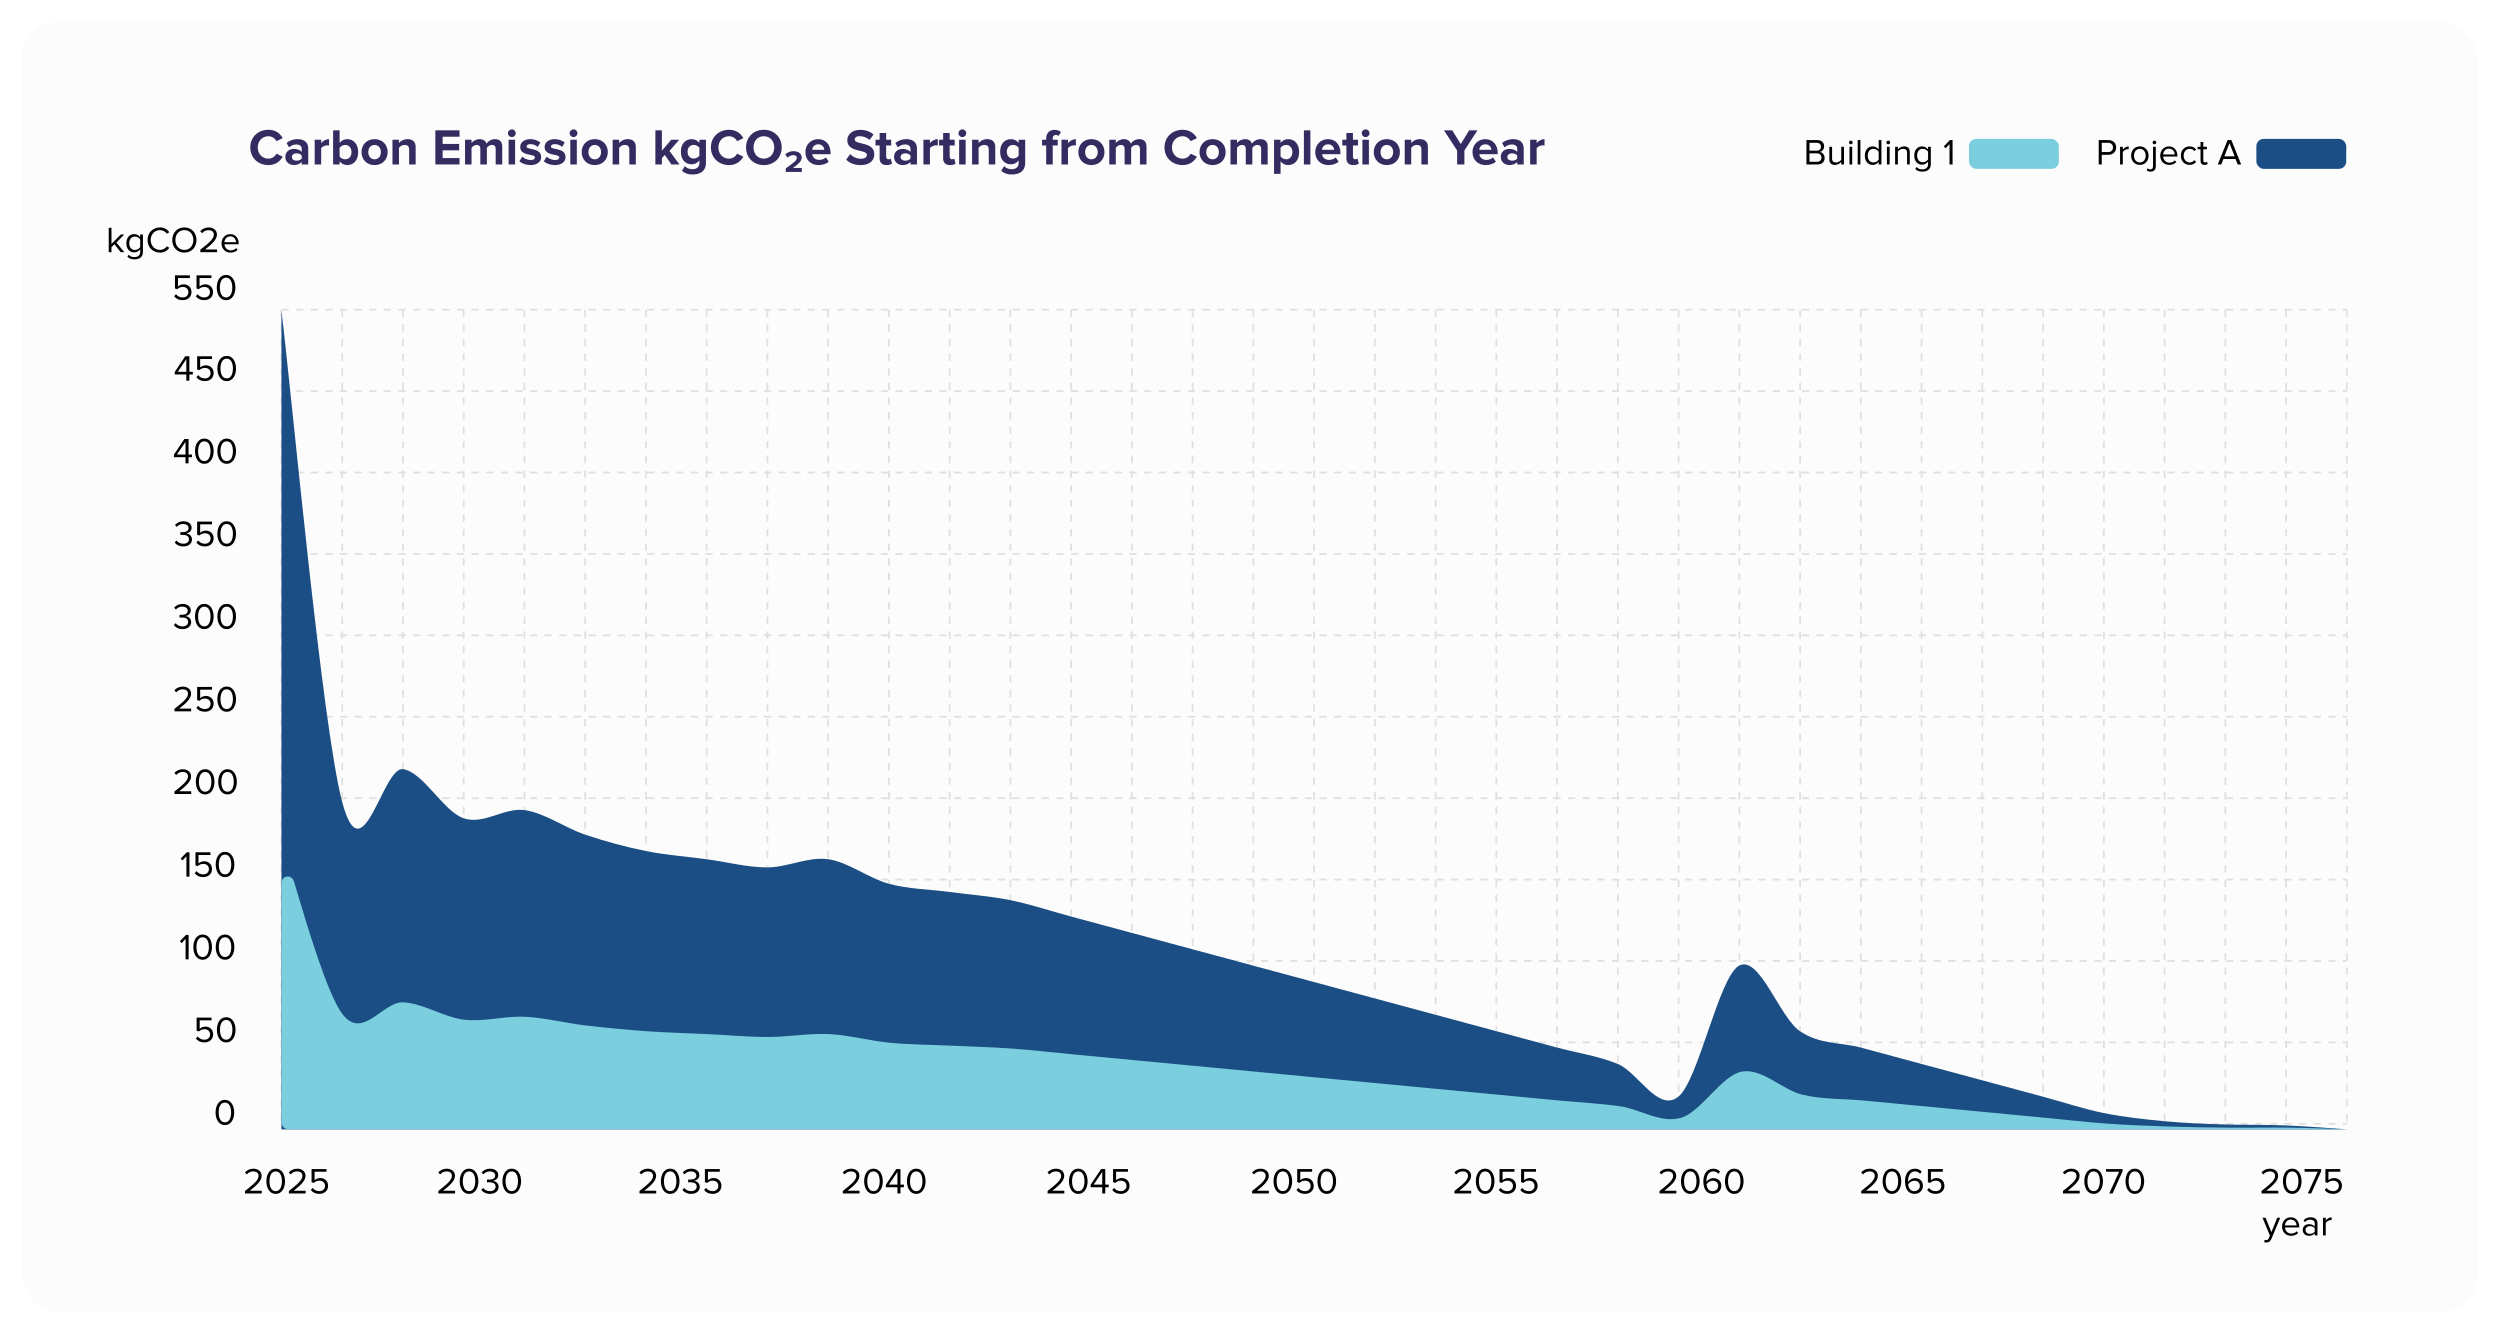 <svg width="684" height="365" viewBox="0 0 684 365" fill="none" xmlns="http://www.w3.org/2000/svg">
<g filter="url(#filter0_d_5983_5113)">
<rect opacity="0.8" x="5" y="5" width="672" height="353" rx="10" fill="#FBFBFC"/>
<path d="M76 306.473H641.093" stroke="#E0E0E0" stroke-width="0.5" stroke-dasharray="2 2"/>
<path d="M76 284.199H641.093" stroke="#E0E0E0" stroke-width="0.5" stroke-dasharray="2 2"/>
<path d="M76 261.922H641.093" stroke="#E0E0E0" stroke-width="0.5" stroke-dasharray="2 2"/>
<path d="M76 239.652H641.093" stroke="#E0E0E0" stroke-width="0.5" stroke-dasharray="2 2"/>
<path d="M76 217.379H641.093" stroke="#E0E0E0" stroke-width="0.5" stroke-dasharray="2 2"/>
<path d="M76 195.102H641.093" stroke="#E0E0E0" stroke-width="0.5" stroke-dasharray="2 2"/>
<path d="M76 172.828H641.093" stroke="#E0E0E0" stroke-width="0.5" stroke-dasharray="2 2"/>
<path d="M76 150.559H641.093" stroke="#E0E0E0" stroke-width="0.5" stroke-dasharray="2 2"/>
<path d="M76 128.285H641.093" stroke="#E0E0E0" stroke-width="0.5" stroke-dasharray="2 2"/>
<path d="M76 106.008H641.093" stroke="#E0E0E0" stroke-width="0.5" stroke-dasharray="2 2"/>
<path d="M76 83.734H641.093" stroke="#E0E0E0" stroke-width="0.5" stroke-dasharray="2 2"/>
<path d="M76 83.734V306.471" stroke="#E0E0E0" stroke-width="0.5" stroke-dasharray="2 2"/>
<path d="M92.621 83.734V306.471" stroke="#E0E0E0" stroke-width="0.5" stroke-dasharray="2 2"/>
<path d="M109.241 83.734V306.471" stroke="#E0E0E0" stroke-width="0.5" stroke-dasharray="2 2"/>
<path d="M125.862 83.734V306.471" stroke="#E0E0E0" stroke-width="0.5" stroke-dasharray="2 2"/>
<path d="M142.482 83.734V306.471" stroke="#E0E0E0" stroke-width="0.5" stroke-dasharray="2 2"/>
<path d="M159.102 83.734V306.471" stroke="#E0E0E0" stroke-width="0.5" stroke-dasharray="2 2"/>
<path d="M175.723 83.734V306.471" stroke="#E0E0E0" stroke-width="0.5" stroke-dasharray="2 2"/>
<path d="M192.343 83.734V306.471" stroke="#E0E0E0" stroke-width="0.5" stroke-dasharray="2 2"/>
<path d="M208.963 83.734V306.471" stroke="#E0E0E0" stroke-width="0.5" stroke-dasharray="2 2"/>
<path d="M225.585 83.734V306.471" stroke="#E0E0E0" stroke-width="0.5" stroke-dasharray="2 2"/>
<path d="M242.205 83.734V306.471" stroke="#E0E0E0" stroke-width="0.5" stroke-dasharray="2 2"/>
<path d="M258.825 83.734V306.471" stroke="#E0E0E0" stroke-width="0.5" stroke-dasharray="2 2"/>
<path d="M275.445 83.734V306.471" stroke="#E0E0E0" stroke-width="0.5" stroke-dasharray="2 2"/>
<path d="M292.066 83.734V306.471" stroke="#E0E0E0" stroke-width="0.5" stroke-dasharray="2 2"/>
<path d="M308.686 83.734V306.471" stroke="#E0E0E0" stroke-width="0.5" stroke-dasharray="2 2"/>
<path d="M325.306 83.734V306.471" stroke="#E0E0E0" stroke-width="0.5" stroke-dasharray="2 2"/>
<path d="M341.926 83.734V306.471" stroke="#E0E0E0" stroke-width="0.5" stroke-dasharray="2 2"/>
<path d="M358.547 83.734V306.471" stroke="#E0E0E0" stroke-width="0.5" stroke-dasharray="2 2"/>
<path d="M375.168 83.734V306.471" stroke="#E0E0E0" stroke-width="0.5" stroke-dasharray="2 2"/>
<path d="M391.787 83.734V306.471" stroke="#E0E0E0" stroke-width="0.5" stroke-dasharray="2 2"/>
<path d="M408.408 83.734V306.471" stroke="#E0E0E0" stroke-width="0.5" stroke-dasharray="2 2"/>
<path d="M425.028 83.734V306.471" stroke="#E0E0E0" stroke-width="0.5" stroke-dasharray="2 2"/>
<path d="M441.648 83.734V306.471" stroke="#E0E0E0" stroke-width="0.5" stroke-dasharray="2 2"/>
<path d="M458.269 83.734V306.471" stroke="#E0E0E0" stroke-width="0.5" stroke-dasharray="2 2"/>
<path d="M474.889 83.734V306.471" stroke="#E0E0E0" stroke-width="0.5" stroke-dasharray="2 2"/>
<path d="M491.51 83.734V306.471" stroke="#E0E0E0" stroke-width="0.5" stroke-dasharray="2 2"/>
<path d="M508.131 83.734V306.471" stroke="#E0E0E0" stroke-width="0.5" stroke-dasharray="2 2"/>
<path d="M524.75 83.734V306.471" stroke="#E0E0E0" stroke-width="0.5" stroke-dasharray="2 2"/>
<path d="M541.372 83.734V306.471" stroke="#E0E0E0" stroke-width="0.5" stroke-dasharray="2 2"/>
<path d="M557.992 83.734V306.471" stroke="#E0E0E0" stroke-width="0.5" stroke-dasharray="2 2"/>
<path d="M574.612 83.734V306.471" stroke="#E0E0E0" stroke-width="0.5" stroke-dasharray="2 2"/>
<path d="M591.232 83.734V306.471" stroke="#E0E0E0" stroke-width="0.5" stroke-dasharray="2 2"/>
<path d="M607.852 83.734V306.471" stroke="#E0E0E0" stroke-width="0.5" stroke-dasharray="2 2"/>
<path d="M624.473 83.734V306.471" stroke="#E0E0E0" stroke-width="0.5" stroke-dasharray="2 2"/>
<path d="M641.094 83.734V306.471" stroke="#E0E0E0" stroke-width="0.5" stroke-dasharray="2 2"/>
<path d="M70.615 325.523H66.035V324.853C68.435 322.973 69.745 321.863 69.745 320.713C69.745 319.853 69.035 319.493 68.345 319.493C67.545 319.493 66.925 319.833 66.535 320.333L66.025 319.803C66.535 319.123 67.405 318.753 68.345 318.753C69.455 318.753 70.585 319.383 70.585 320.713C70.585 322.073 69.205 323.313 67.345 324.783H70.615V325.523ZM74.434 325.643C72.604 325.643 71.884 323.813 71.884 322.193C71.884 320.563 72.604 318.753 74.434 318.753C76.254 318.753 76.984 320.563 76.984 322.193C76.984 323.813 76.254 325.643 74.434 325.643ZM74.434 324.903C75.704 324.903 76.134 323.523 76.134 322.193C76.134 320.863 75.704 319.493 74.434 319.493C73.164 319.493 72.734 320.863 72.734 322.193C72.734 323.523 73.164 324.903 74.434 324.903ZM82.617 325.523H78.037V324.853C80.437 322.973 81.747 321.863 81.747 320.713C81.747 319.853 81.037 319.493 80.347 319.493C79.547 319.493 78.927 319.833 78.537 320.333L78.027 319.803C78.537 319.123 79.407 318.753 80.347 318.753C81.457 318.753 82.587 319.383 82.587 320.713C82.587 322.073 81.207 323.313 79.347 324.783H82.617V325.523ZM86.386 325.643C85.266 325.643 84.536 325.233 84.036 324.573L84.546 324.013C84.986 324.583 85.576 324.903 86.386 324.903C87.296 324.903 87.926 324.283 87.926 323.473C87.926 322.593 87.296 322.033 86.396 322.033C85.816 322.033 85.306 322.223 84.856 322.653L84.246 322.443V318.853H88.326V319.593H85.076V321.913C85.406 321.593 85.966 321.313 86.636 321.313C87.756 321.313 88.766 322.063 88.766 323.443C88.766 324.793 87.726 325.643 86.386 325.643Z" fill="black"/>
<path d="M123.51 325.523H118.93V324.853C121.33 322.973 122.64 321.863 122.64 320.713C122.64 319.853 121.93 319.493 121.24 319.493C120.44 319.493 119.82 319.833 119.43 320.333L118.92 319.803C119.43 319.123 120.3 318.753 121.24 318.753C122.35 318.753 123.48 319.383 123.48 320.713C123.48 322.073 122.1 323.313 120.24 324.783H123.51V325.523ZM127.329 325.643C125.499 325.643 124.779 323.813 124.779 322.193C124.779 320.563 125.499 318.753 127.329 318.753C129.149 318.753 129.879 320.563 129.879 322.193C129.879 323.813 129.149 325.643 127.329 325.643ZM127.329 324.903C128.599 324.903 129.029 323.523 129.029 322.193C129.029 320.863 128.599 319.493 127.329 319.493C126.059 319.493 125.629 320.863 125.629 322.193C125.629 323.523 126.059 324.903 127.329 324.903ZM133.052 325.643C131.922 325.643 131.092 325.143 130.682 324.543L131.172 324.023C131.562 324.543 132.242 324.903 133.032 324.903C134.002 324.903 134.592 324.413 134.592 323.653C134.592 322.823 133.912 322.473 132.932 322.473C132.652 322.473 132.342 322.473 132.242 322.483V321.723C132.352 321.733 132.662 321.733 132.932 321.733C133.772 321.733 134.482 321.403 134.482 320.633C134.482 319.893 133.802 319.493 132.992 319.493C132.262 319.493 131.722 319.773 131.232 320.303L130.772 319.783C131.252 319.193 132.022 318.753 133.062 318.753C134.342 318.753 135.312 319.403 135.312 320.523C135.312 321.493 134.502 321.973 133.882 322.073C134.482 322.133 135.422 322.643 135.422 323.723C135.422 324.833 134.522 325.643 133.052 325.643ZM139.018 325.643C137.188 325.643 136.468 323.813 136.468 322.193C136.468 320.563 137.188 318.753 139.018 318.753C140.838 318.753 141.568 320.563 141.568 322.193C141.568 323.813 140.838 325.643 139.018 325.643ZM139.018 324.903C140.288 324.903 140.718 323.523 140.718 322.193C140.718 320.863 140.288 319.493 139.018 319.493C137.748 319.493 137.318 320.863 137.318 322.193C137.318 323.523 137.748 324.903 139.018 324.903Z" fill="black"/>
<path d="M178.543 325.523H173.963V324.853C176.363 322.973 177.673 321.863 177.673 320.713C177.673 319.853 176.963 319.493 176.273 319.493C175.473 319.493 174.853 319.833 174.463 320.333L173.953 319.803C174.463 319.123 175.333 318.753 176.273 318.753C177.383 318.753 178.513 319.383 178.513 320.713C178.513 322.073 177.133 323.313 175.273 324.783H178.543V325.523ZM182.362 325.643C180.532 325.643 179.812 323.813 179.812 322.193C179.812 320.563 180.532 318.753 182.362 318.753C184.182 318.753 184.912 320.563 184.912 322.193C184.912 323.813 184.182 325.643 182.362 325.643ZM182.362 324.903C183.632 324.903 184.062 323.523 184.062 322.193C184.062 320.863 183.632 319.493 182.362 319.493C181.092 319.493 180.662 320.863 180.662 322.193C180.662 323.523 181.092 324.903 182.362 324.903ZM188.085 325.643C186.955 325.643 186.125 325.143 185.715 324.543L186.205 324.023C186.595 324.543 187.275 324.903 188.065 324.903C189.035 324.903 189.625 324.413 189.625 323.653C189.625 322.823 188.945 322.473 187.965 322.473C187.685 322.473 187.375 322.473 187.275 322.483V321.723C187.385 321.733 187.695 321.733 187.965 321.733C188.805 321.733 189.515 321.403 189.515 320.633C189.515 319.893 188.835 319.493 188.025 319.493C187.295 319.493 186.755 319.773 186.265 320.303L185.805 319.783C186.285 319.193 187.055 318.753 188.095 318.753C189.375 318.753 190.345 319.403 190.345 320.523C190.345 321.493 189.535 321.973 188.915 322.073C189.515 322.133 190.455 322.643 190.455 323.723C190.455 324.833 189.555 325.643 188.085 325.643ZM194.001 325.643C192.881 325.643 192.151 325.233 191.651 324.573L192.161 324.013C192.601 324.583 193.191 324.903 194.001 324.903C194.911 324.903 195.541 324.283 195.541 323.473C195.541 322.593 194.911 322.033 194.011 322.033C193.431 322.033 192.921 322.223 192.471 322.653L191.861 322.443V318.853H195.941V319.593H192.691V321.913C193.021 321.593 193.581 321.313 194.251 321.313C195.371 321.313 196.381 322.063 196.381 323.443C196.381 324.793 195.341 325.643 194.001 325.643Z" fill="black"/>
<path d="M234.166 325.523H229.586V324.853C231.986 322.973 233.296 321.863 233.296 320.713C233.296 319.853 232.586 319.493 231.896 319.493C231.096 319.493 230.476 319.833 230.086 320.333L229.576 319.803C230.086 319.123 230.956 318.753 231.896 318.753C233.006 318.753 234.136 319.383 234.136 320.713C234.136 322.073 232.756 323.313 230.896 324.783H234.166V325.523ZM237.985 325.643C236.155 325.643 235.435 323.813 235.435 322.193C235.435 320.563 236.155 318.753 237.985 318.753C239.805 318.753 240.535 320.563 240.535 322.193C240.535 323.813 239.805 325.643 237.985 325.643ZM237.985 324.903C239.255 324.903 239.685 323.523 239.685 322.193C239.685 320.863 239.255 319.493 237.985 319.493C236.715 319.493 236.285 320.863 236.285 322.193C236.285 323.523 236.715 324.903 237.985 324.903ZM245.368 325.523H244.538V323.833H241.368V323.143L244.228 318.853H245.368V323.103H246.308V323.833H245.368V325.523ZM244.538 323.103V319.623L242.198 323.103H244.538ZM249.684 325.643C247.854 325.643 247.134 323.813 247.134 322.193C247.134 320.563 247.854 318.753 249.684 318.753C251.504 318.753 252.234 320.563 252.234 322.193C252.234 323.813 251.504 325.643 249.684 325.643ZM249.684 324.903C250.954 324.903 251.384 323.523 251.384 322.193C251.384 320.863 250.954 319.493 249.684 319.493C248.414 319.493 247.984 320.863 247.984 322.193C247.984 323.523 248.414 324.903 249.684 324.903Z" fill="black"/>
<path d="M290.199 325.523H285.619V324.853C288.019 322.973 289.329 321.863 289.329 320.713C289.329 319.853 288.619 319.493 287.929 319.493C287.129 319.493 286.509 319.833 286.119 320.333L285.609 319.803C286.119 319.123 286.989 318.753 287.929 318.753C289.039 318.753 290.169 319.383 290.169 320.713C290.169 322.073 288.789 323.313 286.929 324.783H290.199V325.523ZM294.018 325.643C292.188 325.643 291.468 323.813 291.468 322.193C291.468 320.563 292.188 318.753 294.018 318.753C295.838 318.753 296.568 320.563 296.568 322.193C296.568 323.813 295.838 325.643 294.018 325.643ZM294.018 324.903C295.288 324.903 295.718 323.523 295.718 322.193C295.718 320.863 295.288 319.493 294.018 319.493C292.748 319.493 292.318 320.863 292.318 322.193C292.318 323.523 292.748 324.903 294.018 324.903ZM301.401 325.523H300.571V323.833H297.401V323.143L300.261 318.853H301.401V323.103H302.341V323.833H301.401V325.523ZM300.571 323.103V319.623L298.231 323.103H300.571ZM305.667 325.643C304.547 325.643 303.817 325.233 303.317 324.573L303.827 324.013C304.267 324.583 304.857 324.903 305.667 324.903C306.577 324.903 307.207 324.283 307.207 323.473C307.207 322.593 306.577 322.033 305.677 322.033C305.097 322.033 304.587 322.223 304.137 322.653L303.527 322.443V318.853H307.607V319.593H304.357V321.913C304.687 321.593 305.247 321.313 305.917 321.313C307.037 321.313 308.047 322.063 308.047 323.443C308.047 324.793 307.007 325.643 305.667 325.643Z" fill="black"/>
<path d="M346.166 325.523H341.586V324.853C343.986 322.973 345.296 321.863 345.296 320.713C345.296 319.853 344.586 319.493 343.896 319.493C343.096 319.493 342.476 319.833 342.086 320.333L341.576 319.803C342.086 319.123 342.956 318.753 343.896 318.753C345.006 318.753 346.136 319.383 346.136 320.713C346.136 322.073 344.756 323.313 342.896 324.783H346.166V325.523ZM349.985 325.643C348.155 325.643 347.435 323.813 347.435 322.193C347.435 320.563 348.155 318.753 349.985 318.753C351.805 318.753 352.535 320.563 352.535 322.193C352.535 323.813 351.805 325.643 349.985 325.643ZM349.985 324.903C351.255 324.903 351.685 323.523 351.685 322.193C351.685 320.863 351.255 319.493 349.985 319.493C348.715 319.493 348.285 320.863 348.285 322.193C348.285 323.523 348.715 324.903 349.985 324.903ZM356.058 325.643C354.938 325.643 354.208 325.233 353.708 324.573L354.218 324.013C354.658 324.583 355.248 324.903 356.058 324.903C356.968 324.903 357.598 324.283 357.598 323.473C357.598 322.593 356.968 322.033 356.068 322.033C355.488 322.033 354.978 322.223 354.528 322.653L353.918 322.443V318.853H357.998V319.593H354.748V321.913C355.078 321.593 355.638 321.313 356.308 321.313C357.428 321.313 358.438 322.063 358.438 323.443C358.438 324.793 357.398 325.643 356.058 325.643ZM362.006 325.643C360.176 325.643 359.456 323.813 359.456 322.193C359.456 320.563 360.176 318.753 362.006 318.753C363.826 318.753 364.556 320.563 364.556 322.193C364.556 323.813 363.826 325.643 362.006 325.643ZM362.006 324.903C363.276 324.903 363.706 323.523 363.706 322.193C363.706 320.863 363.276 319.493 362.006 319.493C360.736 319.493 360.306 320.863 360.306 322.193C360.306 323.523 360.736 324.903 362.006 324.903Z" fill="black"/>
<path d="M401.519 325.523H396.939V324.853C399.339 322.973 400.649 321.863 400.649 320.713C400.649 319.853 399.939 319.493 399.249 319.493C398.449 319.493 397.829 319.833 397.439 320.333L396.929 319.803C397.439 319.123 398.309 318.753 399.249 318.753C400.359 318.753 401.489 319.383 401.489 320.713C401.489 322.073 400.109 323.313 398.249 324.783H401.519V325.523ZM405.338 325.643C403.508 325.643 402.788 323.813 402.788 322.193C402.788 320.563 403.508 318.753 405.338 318.753C407.158 318.753 407.888 320.563 407.888 322.193C407.888 323.813 407.158 325.643 405.338 325.643ZM405.338 324.903C406.608 324.903 407.038 323.523 407.038 322.193C407.038 320.863 406.608 319.493 405.338 319.493C404.068 319.493 403.638 320.863 403.638 322.193C403.638 323.523 404.068 324.903 405.338 324.903ZM411.411 325.643C410.291 325.643 409.561 325.233 409.061 324.573L409.571 324.013C410.011 324.583 410.601 324.903 411.411 324.903C412.321 324.903 412.951 324.283 412.951 323.473C412.951 322.593 412.321 322.033 411.421 322.033C410.841 322.033 410.331 322.223 409.881 322.653L409.271 322.443V318.853H413.351V319.593H410.101V321.913C410.431 321.593 410.991 321.313 411.661 321.313C412.781 321.313 413.791 322.063 413.791 323.443C413.791 324.793 412.751 325.643 411.411 325.643ZM417.309 325.643C416.189 325.643 415.459 325.233 414.959 324.573L415.469 324.013C415.909 324.583 416.499 324.903 417.309 324.903C418.219 324.903 418.849 324.283 418.849 323.473C418.849 322.593 418.219 322.033 417.319 322.033C416.739 322.033 416.229 322.223 415.779 322.653L415.169 322.443V318.853H419.249V319.593H415.999V321.913C416.329 321.593 416.889 321.313 417.559 321.313C418.679 321.313 419.689 322.063 419.689 323.443C419.689 324.793 418.649 325.643 417.309 325.643Z" fill="black"/>
<path d="M457.642 325.523H453.062V324.853C455.462 322.973 456.772 321.863 456.772 320.713C456.772 319.853 456.062 319.493 455.372 319.493C454.572 319.493 453.952 319.833 453.562 320.333L453.052 319.803C453.562 319.123 454.432 318.753 455.372 318.753C456.482 318.753 457.612 319.383 457.612 320.713C457.612 322.073 456.232 323.313 454.372 324.783H457.642V325.523ZM461.461 325.643C459.631 325.643 458.911 323.813 458.911 322.193C458.911 320.563 459.631 318.753 461.461 318.753C463.281 318.753 464.011 320.563 464.011 322.193C464.011 323.813 463.281 325.643 461.461 325.643ZM461.461 324.903C462.731 324.903 463.161 323.523 463.161 322.193C463.161 320.863 462.731 319.493 461.461 319.493C460.191 319.493 459.761 320.863 459.761 322.193C459.761 323.523 460.191 324.903 461.461 324.903ZM467.614 325.643C465.744 325.643 465.034 324.013 465.034 322.193C465.034 320.393 465.874 318.753 467.754 318.753C468.604 318.753 469.184 319.073 469.594 319.553L469.174 320.173C468.834 319.773 468.444 319.493 467.754 319.493C466.454 319.493 465.874 320.803 465.874 322.113C465.874 322.203 465.874 322.283 465.874 322.373C466.164 321.913 466.904 321.333 467.764 321.333C468.964 321.333 469.944 322.043 469.944 323.463C469.944 324.613 469.064 325.643 467.614 325.643ZM467.574 324.903C468.604 324.903 469.104 324.123 469.104 323.493C469.104 322.513 468.424 322.053 467.574 322.053C466.904 322.053 466.264 322.463 465.904 323.043C465.974 323.873 466.414 324.903 467.574 324.903ZM473.492 325.643C471.662 325.643 470.942 323.813 470.942 322.193C470.942 320.563 471.662 318.753 473.492 318.753C475.312 318.753 476.042 320.563 476.042 322.193C476.042 323.813 475.312 325.643 473.492 325.643ZM473.492 324.903C474.762 324.903 475.192 323.523 475.192 322.193C475.192 320.863 474.762 319.493 473.492 319.493C472.222 319.493 471.792 320.863 471.792 322.193C471.792 323.523 472.222 324.903 473.492 324.903Z" fill="black"/>
<path d="M512.814 325.523H508.234V324.853C510.634 322.973 511.944 321.863 511.944 320.713C511.944 319.853 511.234 319.493 510.544 319.493C509.744 319.493 509.124 319.833 508.734 320.333L508.224 319.803C508.734 319.123 509.604 318.753 510.544 318.753C511.654 318.753 512.784 319.383 512.784 320.713C512.784 322.073 511.404 323.313 509.544 324.783H512.814V325.523ZM516.633 325.643C514.803 325.643 514.083 323.813 514.083 322.193C514.083 320.563 514.803 318.753 516.633 318.753C518.453 318.753 519.183 320.563 519.183 322.193C519.183 323.813 518.453 325.643 516.633 325.643ZM516.633 324.903C517.903 324.903 518.333 323.523 518.333 322.193C518.333 320.863 517.903 319.493 516.633 319.493C515.363 319.493 514.933 320.863 514.933 322.193C514.933 323.523 515.363 324.903 516.633 324.903ZM522.786 325.643C520.916 325.643 520.206 324.013 520.206 322.193C520.206 320.393 521.046 318.753 522.926 318.753C523.776 318.753 524.356 319.073 524.766 319.553L524.346 320.173C524.006 319.773 523.616 319.493 522.926 319.493C521.626 319.493 521.046 320.803 521.046 322.113C521.046 322.203 521.046 322.283 521.046 322.373C521.336 321.913 522.076 321.333 522.936 321.333C524.136 321.333 525.116 322.043 525.116 323.463C525.116 324.613 524.236 325.643 522.786 325.643ZM522.746 324.903C523.776 324.903 524.276 324.123 524.276 323.493C524.276 322.513 523.596 322.053 522.746 322.053C522.076 322.053 521.436 322.463 521.076 323.043C521.146 323.873 521.586 324.903 522.746 324.903ZM528.614 325.643C527.494 325.643 526.764 325.233 526.264 324.573L526.774 324.013C527.214 324.583 527.804 324.903 528.614 324.903C529.524 324.903 530.154 324.283 530.154 323.473C530.154 322.593 529.524 322.033 528.624 322.033C528.044 322.033 527.534 322.223 527.084 322.653L526.474 322.443V318.853H530.554V319.593H527.304V321.913C527.634 321.593 528.194 321.313 528.864 321.313C529.984 321.313 530.994 322.063 530.994 323.443C530.994 324.793 529.954 325.643 528.614 325.643Z" fill="black"/>
<path d="M622.333 325.523H617.753V324.853C620.153 322.973 621.463 321.863 621.463 320.713C621.463 319.853 620.753 319.493 620.063 319.493C619.263 319.493 618.643 319.833 618.253 320.333L617.743 319.803C618.253 319.123 619.123 318.753 620.063 318.753C621.173 318.753 622.303 319.383 622.303 320.713C622.303 322.073 620.923 323.313 619.063 324.783H622.333V325.523ZM626.152 325.643C624.322 325.643 623.602 323.813 623.602 322.193C623.602 320.563 624.322 318.753 626.152 318.753C627.972 318.753 628.702 320.563 628.702 322.193C628.702 323.813 627.972 325.643 626.152 325.643ZM626.152 324.903C627.422 324.903 627.852 323.523 627.852 322.193C627.852 320.863 627.422 319.493 626.152 319.493C624.882 319.493 624.452 320.863 624.452 322.193C624.452 323.523 624.882 324.903 626.152 324.903ZM631.345 325.523H630.425L633.115 319.593H629.525V318.853H634.075V319.423L631.345 325.523ZM637.371 325.643C636.251 325.643 635.521 325.233 635.021 324.573L635.531 324.013C635.971 324.583 636.561 324.903 637.371 324.903C638.281 324.903 638.911 324.283 638.911 323.473C638.911 322.593 638.281 322.033 637.381 322.033C636.801 322.033 636.291 322.223 635.841 322.653L635.231 322.443V318.853H639.311V319.593H636.061V321.913C636.391 321.593 636.951 321.313 637.621 321.313C638.741 321.313 639.751 322.063 639.751 323.443C639.751 324.793 638.711 325.643 637.371 325.643Z" fill="black"/>
<path d="M568.004 325.523H563.424V324.853C565.824 322.973 567.134 321.863 567.134 320.713C567.134 319.853 566.424 319.493 565.734 319.493C564.934 319.493 564.314 319.833 563.924 320.333L563.414 319.803C563.924 319.123 564.794 318.753 565.734 318.753C566.844 318.753 567.974 319.383 567.974 320.713C567.974 322.073 566.594 323.313 564.734 324.783H568.004V325.523ZM571.822 325.643C569.992 325.643 569.272 323.813 569.272 322.193C569.272 320.563 569.992 318.753 571.822 318.753C573.642 318.753 574.372 320.563 574.372 322.193C574.372 323.813 573.642 325.643 571.822 325.643ZM571.822 324.903C573.092 324.903 573.522 323.523 573.522 322.193C573.522 320.863 573.092 319.493 571.822 319.493C570.552 319.493 570.122 320.863 570.122 322.193C570.122 323.523 570.552 324.903 571.822 324.903ZM577.015 325.523H576.095L578.785 319.593H575.195V318.853H579.745V319.423L577.015 325.523ZM583.092 325.643C581.262 325.643 580.542 323.813 580.542 322.193C580.542 320.563 581.262 318.753 583.092 318.753C584.912 318.753 585.642 320.563 585.642 322.193C585.642 323.813 584.912 325.643 583.092 325.643ZM583.092 324.903C584.362 324.903 584.792 323.523 584.792 322.193C584.792 320.863 584.362 319.493 583.092 319.493C581.822 319.493 581.392 320.863 581.392 322.193C581.392 323.523 581.822 324.903 583.092 324.903Z" fill="black"/>
<path d="M60.526 306.819C58.697 306.819 57.977 304.989 57.977 303.369C57.977 301.739 58.697 299.929 60.526 299.929C62.346 299.929 63.077 301.739 63.077 303.369C63.077 304.989 62.346 306.819 60.526 306.819ZM60.526 306.079C61.797 306.079 62.227 304.699 62.227 303.369C62.227 302.039 61.797 300.669 60.526 300.669C59.257 300.669 58.827 302.039 58.827 303.369C58.827 304.699 59.257 306.079 60.526 306.079Z" fill="black"/>
<path d="M54.941 284.206C53.821 284.206 53.091 283.796 52.591 283.136L53.101 282.576C53.541 283.146 54.131 283.466 54.941 283.466C55.851 283.466 56.481 282.846 56.481 282.036C56.481 281.156 55.851 280.596 54.951 280.596C54.371 280.596 53.861 280.786 53.411 281.216L52.801 281.006V277.416H56.881V278.156H53.631V280.476C53.961 280.156 54.521 279.876 55.191 279.876C56.311 279.876 57.321 280.626 57.321 282.006C57.321 283.356 56.281 284.206 54.941 284.206ZM60.889 284.206C59.059 284.206 58.339 282.376 58.339 280.756C58.339 279.126 59.059 277.316 60.889 277.316C62.709 277.316 63.439 279.126 63.439 280.756C63.439 282.376 62.709 284.206 60.889 284.206ZM60.889 283.466C62.159 283.466 62.589 282.086 62.589 280.756C62.589 279.426 62.159 278.056 60.889 278.056C59.619 278.056 59.189 279.426 59.189 280.756C59.189 282.086 59.619 283.466 60.889 283.466Z" fill="black"/>
<path d="M50.609 261.465H49.779V255.885L48.709 257.025L48.209 256.515L49.879 254.795H50.609V261.465ZM54.447 261.585C52.617 261.585 51.897 259.755 51.897 258.135C51.897 256.505 52.617 254.695 54.447 254.695C56.267 254.695 56.997 256.505 56.997 258.135C56.997 259.755 56.267 261.585 54.447 261.585ZM54.447 260.845C55.717 260.845 56.147 259.465 56.147 258.135C56.147 256.805 55.717 255.435 54.447 255.435C53.177 255.435 52.747 256.805 52.747 258.135C52.747 259.465 53.177 260.845 54.447 260.845ZM60.57 261.585C58.74 261.585 58.02 259.755 58.02 258.135C58.02 256.505 58.74 254.695 60.57 254.695C62.39 254.695 63.12 256.505 63.12 258.135C63.12 259.755 62.39 261.585 60.57 261.585ZM60.57 260.845C61.84 260.845 62.27 259.465 62.27 258.135C62.27 256.805 61.84 255.435 60.57 255.435C59.3 255.435 58.87 256.805 58.87 258.135C58.87 259.465 59.3 260.845 60.57 260.845Z" fill="black"/>
<path d="M50.833 238.852H50.003V233.272L48.933 234.412L48.433 233.902L50.103 232.182H50.833V238.852ZM54.622 238.972C53.502 238.972 52.772 238.562 52.272 237.902L52.782 237.342C53.222 237.912 53.812 238.232 54.622 238.232C55.532 238.232 56.162 237.612 56.162 236.802C56.162 235.922 55.532 235.362 54.632 235.362C54.052 235.362 53.542 235.552 53.092 235.982L52.482 235.772V232.182H56.562V232.922H53.312V235.242C53.642 234.922 54.202 234.642 54.872 234.642C55.992 234.642 57.002 235.392 57.002 236.772C57.002 238.122 55.962 238.972 54.622 238.972ZM60.57 238.972C58.74 238.972 58.02 237.142 58.02 235.522C58.02 233.892 58.74 232.082 60.57 232.082C62.39 232.082 63.12 233.892 63.12 235.522C63.12 237.142 62.39 238.972 60.57 238.972ZM60.57 238.232C61.84 238.232 62.27 236.852 62.27 235.522C62.27 234.192 61.84 232.822 60.57 232.822C59.3 232.822 58.87 234.192 58.87 235.522C58.87 236.852 59.3 238.232 60.57 238.232Z" fill="black"/>
<path d="M51.31 216.234H46.73V215.564C49.13 213.684 50.44 212.574 50.44 211.424C50.44 210.564 49.73 210.204 49.04 210.204C48.24 210.204 47.62 210.544 47.23 211.044L46.72 210.514C47.23 209.834 48.1 209.464 49.04 209.464C50.15 209.464 51.28 210.094 51.28 211.424C51.28 212.784 49.9 214.024 48.04 215.494H51.31V216.234ZM55.129 216.354C53.298 216.354 52.578 214.524 52.578 212.904C52.578 211.274 53.298 209.464 55.129 209.464C56.949 209.464 57.678 211.274 57.678 212.904C57.678 214.524 56.949 216.354 55.129 216.354ZM55.129 215.614C56.398 215.614 56.828 214.234 56.828 212.904C56.828 211.574 56.398 210.204 55.129 210.204C53.858 210.204 53.428 211.574 53.428 212.904C53.428 214.234 53.858 215.614 55.129 215.614ZM61.252 216.354C59.422 216.354 58.702 214.524 58.702 212.904C58.702 211.274 59.422 209.464 61.252 209.464C63.072 209.464 63.801 211.274 63.801 212.904C63.801 214.524 63.072 216.354 61.252 216.354ZM61.252 215.614C62.522 215.614 62.952 214.234 62.952 212.904C62.952 211.574 62.522 210.204 61.252 210.204C59.981 210.204 59.551 211.574 59.551 212.904C59.551 214.234 59.981 215.614 61.252 215.614Z" fill="black"/>
<path d="M51.307 193.617H46.727V192.947C49.127 191.067 50.437 189.957 50.437 188.807C50.437 187.947 49.727 187.587 49.037 187.587C48.237 187.587 47.617 187.927 47.227 188.427L46.717 187.897C47.227 187.217 48.097 186.847 49.037 186.847C50.147 186.847 51.277 187.477 51.277 188.807C51.277 190.167 49.897 191.407 48.037 192.877H51.307V193.617ZM55.076 193.737C53.956 193.737 53.226 193.327 52.726 192.667L53.236 192.107C53.676 192.677 54.266 192.997 55.076 192.997C55.986 192.997 56.616 192.377 56.616 191.567C56.616 190.687 55.986 190.127 55.086 190.127C54.506 190.127 53.996 190.317 53.546 190.747L52.936 190.537V186.947H57.016V187.687H53.766V190.007C54.096 189.687 54.656 189.407 55.326 189.407C56.446 189.407 57.456 190.157 57.456 191.537C57.456 192.887 56.416 193.737 55.076 193.737ZM61.025 193.737C59.194 193.737 58.474 191.907 58.474 190.287C58.474 188.657 59.194 186.847 61.025 186.847C62.844 186.847 63.575 188.657 63.575 190.287C63.575 191.907 62.844 193.737 61.025 193.737ZM61.025 192.997C62.294 192.997 62.724 191.617 62.724 190.287C62.724 188.957 62.294 187.587 61.025 187.587C59.755 187.587 59.325 188.957 59.325 190.287C59.325 191.617 59.755 192.997 61.025 192.997Z" fill="black"/>
<path d="M48.935 171.12C47.805 171.12 46.975 170.62 46.565 170.02L47.055 169.5C47.445 170.02 48.125 170.38 48.915 170.38C49.885 170.38 50.475 169.89 50.475 169.13C50.475 168.3 49.795 167.95 48.815 167.95C48.535 167.95 48.225 167.95 48.125 167.96V167.2C48.235 167.21 48.545 167.21 48.815 167.21C49.655 167.21 50.365 166.88 50.365 166.11C50.365 165.37 49.685 164.97 48.875 164.97C48.145 164.97 47.605 165.25 47.115 165.78L46.655 165.26C47.135 164.67 47.905 164.23 48.945 164.23C50.225 164.23 51.195 164.88 51.195 166C51.195 166.97 50.385 167.45 49.765 167.55C50.365 167.61 51.305 168.12 51.305 169.2C51.305 170.31 50.405 171.12 48.935 171.12ZM54.901 171.12C53.071 171.12 52.351 169.29 52.351 167.67C52.351 166.04 53.071 164.23 54.901 164.23C56.721 164.23 57.451 166.04 57.451 167.67C57.451 169.29 56.721 171.12 54.901 171.12ZM54.901 170.38C56.171 170.38 56.601 169 56.601 167.67C56.601 166.34 56.171 164.97 54.901 164.97C53.631 164.97 53.201 166.34 53.201 167.67C53.201 169 53.631 170.38 54.901 170.38ZM61.025 171.12C59.194 171.12 58.474 169.29 58.474 167.67C58.474 166.04 59.194 164.23 61.025 164.23C62.844 164.23 63.575 166.04 63.575 167.67C63.575 169.29 62.844 171.12 61.025 171.12ZM61.025 170.38C62.294 170.38 62.724 169 62.724 167.67C62.724 166.34 62.294 164.97 61.025 164.97C59.755 164.97 59.325 166.34 59.325 167.67C59.325 169 59.755 170.38 61.025 170.38Z" fill="black"/>
<path d="M49.16 148.507C48.03 148.507 47.2 148.007 46.79 147.407L47.28 146.887C47.67 147.407 48.35 147.767 49.14 147.767C50.11 147.767 50.7 147.277 50.7 146.517C50.7 145.687 50.02 145.337 49.04 145.337C48.76 145.337 48.45 145.337 48.35 145.347V144.587C48.46 144.597 48.77 144.597 49.04 144.597C49.88 144.597 50.59 144.267 50.59 143.497C50.59 142.757 49.91 142.357 49.1 142.357C48.37 142.357 47.83 142.637 47.34 143.167L46.88 142.647C47.36 142.057 48.13 141.617 49.17 141.617C50.45 141.617 51.42 142.267 51.42 143.387C51.42 144.357 50.61 144.837 49.99 144.937C50.59 144.997 51.53 145.507 51.53 146.587C51.53 147.697 50.63 148.507 49.16 148.507ZM55.076 148.507C53.956 148.507 53.226 148.097 52.726 147.437L53.236 146.877C53.676 147.447 54.266 147.767 55.076 147.767C55.986 147.767 56.616 147.147 56.616 146.337C56.616 145.457 55.986 144.897 55.086 144.897C54.506 144.897 53.996 145.087 53.546 145.517L52.936 145.307V141.717H57.016V142.457H53.766V144.777C54.096 144.457 54.656 144.177 55.326 144.177C56.446 144.177 57.456 144.927 57.456 146.307C57.456 147.657 56.416 148.507 55.076 148.507ZM61.025 148.507C59.194 148.507 58.474 146.677 58.474 145.057C58.474 143.427 59.194 141.617 61.025 141.617C62.844 141.617 63.575 143.427 63.575 145.057C63.575 146.677 62.844 148.507 61.025 148.507ZM61.025 147.767C62.294 147.767 62.724 146.387 62.724 145.057C62.724 143.727 62.294 142.357 61.025 142.357C59.755 142.357 59.325 143.727 59.325 145.057C59.325 146.387 59.755 147.767 61.025 147.767Z" fill="black"/>
<path d="M50.585 125.773H49.755V124.083H46.585V123.393L49.445 119.103H50.585V123.353H51.525V124.083H50.585V125.773ZM49.755 123.353V119.873L47.415 123.353H49.755ZM54.901 125.893C53.071 125.893 52.351 124.063 52.351 122.443C52.351 120.813 53.071 119.003 54.901 119.003C56.721 119.003 57.451 120.813 57.451 122.443C57.451 124.063 56.721 125.893 54.901 125.893ZM54.901 125.153C56.171 125.153 56.601 123.773 56.601 122.443C56.601 121.113 56.171 119.743 54.901 119.743C53.631 119.743 53.201 121.113 53.201 122.443C53.201 123.773 53.631 125.153 54.901 125.153ZM61.025 125.893C59.194 125.893 58.474 124.063 58.474 122.443C58.474 120.813 59.194 119.003 61.025 119.003C62.844 119.003 63.575 120.813 63.575 122.443C63.575 124.063 62.844 125.893 61.025 125.893ZM61.025 125.153C62.294 125.153 62.724 123.773 62.724 122.443C62.724 121.113 62.294 119.743 61.025 119.743C59.755 119.743 59.325 121.113 59.325 122.443C59.325 123.773 59.755 125.153 61.025 125.153Z" fill="black"/>
<path d="M50.81 103.152H49.98V101.462H46.81V100.772L49.67 96.482H50.81V100.732H51.75V101.462H50.81V103.152ZM49.98 100.732V97.252L47.64 100.732H49.98ZM55.076 103.272C53.956 103.272 53.226 102.862 52.726 102.202L53.236 101.642C53.676 102.212 54.266 102.532 55.076 102.532C55.986 102.532 56.616 101.912 56.616 101.102C56.616 100.222 55.986 99.662 55.086 99.662C54.506 99.662 53.996 99.852 53.546 100.282L52.936 100.072V96.482H57.016V97.222H53.766V99.542C54.096 99.222 54.656 98.942 55.326 98.942C56.446 98.942 57.456 99.692 57.456 101.072C57.456 102.422 56.416 103.272 55.076 103.272ZM61.025 103.272C59.194 103.272 58.474 101.442 58.474 99.822C58.474 98.192 59.194 96.382 61.025 96.382C62.844 96.382 63.575 98.192 63.575 99.822C63.575 101.442 62.844 103.272 61.025 103.272ZM61.025 102.532C62.294 102.532 62.724 101.152 62.724 99.822C62.724 98.492 62.294 97.122 61.025 97.122C59.755 97.122 59.325 98.492 59.325 99.822C59.325 101.152 59.755 102.532 61.025 102.532Z" fill="black"/>
<path d="M49.01 81.12C47.89 81.12 47.16 80.71 46.66 80.05L47.17 79.49C47.61 80.06 48.2 80.38 49.01 80.38C49.92 80.38 50.55 79.76 50.55 78.95C50.55 78.07 49.92 77.51 49.02 77.51C48.44 77.51 47.93 77.7 47.48 78.13L46.87 77.92V74.33H50.95V75.07H47.7V77.39C48.03 77.07 48.59 76.79 49.26 76.79C50.38 76.79 51.39 77.54 51.39 78.92C51.39 80.27 50.35 81.12 49.01 81.12ZM54.908 81.12C53.788 81.12 53.058 80.71 52.558 80.05L53.068 79.49C53.508 80.06 54.098 80.38 54.908 80.38C55.818 80.38 56.448 79.76 56.448 78.95C56.448 78.07 55.818 77.51 54.918 77.51C54.338 77.51 53.828 77.7 53.378 78.13L52.768 77.92V74.33H56.848V75.07H53.598V77.39C53.928 77.07 54.488 76.79 55.158 76.79C56.278 76.79 57.288 77.54 57.288 78.92C57.288 80.27 56.248 81.12 54.908 81.12ZM60.857 81.12C59.027 81.12 58.307 79.29 58.307 77.67C58.307 76.04 59.027 74.23 60.857 74.23C62.677 74.23 63.407 76.04 63.407 77.67C63.407 79.29 62.677 81.12 60.857 81.12ZM60.857 80.38C62.127 80.38 62.557 79 62.557 77.67C62.557 76.34 62.127 74.97 60.857 74.97C59.587 74.97 59.157 76.34 59.157 77.67C59.157 79 59.587 80.38 60.857 80.38Z" fill="black"/>
<path d="M33 68H32.04L30.31 65.83L29.5 66.62V68H28.75V61.33H29.5V65.74L32.04 63.17H32.99L30.85 65.36L33 68ZM35.797 69.96C34.987 69.96 34.427 69.8 33.847 69.23L34.227 68.69C34.627 69.16 35.107 69.34 35.797 69.34C36.597 69.34 37.357 68.95 37.357 67.93V67.2C36.997 67.69 36.407 68.06 35.727 68.06C34.467 68.06 33.577 67.12 33.577 65.56C33.577 64.01 34.457 63.05 35.727 63.05C36.377 63.05 36.967 63.37 37.357 63.9V63.17H38.107V67.93C38.107 69.46 36.977 69.96 35.797 69.96ZM35.917 67.39C36.507 67.39 37.087 67.03 37.357 66.61V64.49C37.087 64.08 36.507 63.72 35.917 63.72C34.937 63.72 34.357 64.49 34.357 65.56C34.357 66.62 34.937 67.39 35.917 67.39ZM42.799 68.12C40.879 68.12 39.369 66.72 39.369 64.67C39.369 62.62 40.879 61.22 42.799 61.22C43.979 61.22 44.799 61.78 45.329 62.54L44.639 62.93C44.259 62.36 43.559 61.96 42.799 61.96C41.339 61.96 40.229 63.07 40.229 64.67C40.229 66.25 41.339 67.38 42.799 67.38C43.559 67.38 44.259 66.97 44.639 66.41L45.339 66.79C44.779 67.56 43.979 68.12 42.799 68.12ZM49.437 68.12C47.467 68.12 46.127 66.64 46.127 64.67C46.127 62.7 47.467 61.22 49.437 61.22C51.407 61.22 52.757 62.7 52.757 64.67C52.757 66.64 51.407 68.12 49.437 68.12ZM49.437 67.38C50.927 67.38 51.897 66.22 51.897 64.67C51.897 63.11 50.927 61.96 49.437 61.96C47.937 61.96 46.987 63.11 46.987 64.67C46.987 66.22 47.937 67.38 49.437 67.38ZM58.384 68H53.804V67.33C56.204 65.45 57.514 64.34 57.514 63.19C57.514 62.33 56.804 61.97 56.114 61.97C55.314 61.97 54.694 62.31 54.304 62.81L53.794 62.28C54.304 61.6 55.174 61.23 56.114 61.23C57.224 61.23 58.354 61.86 58.354 63.19C58.354 64.55 56.974 65.79 55.114 67.26H58.384V68ZM62.083 68.12C60.643 68.12 59.613 67.09 59.613 65.58C59.613 64.18 60.613 63.05 61.993 63.05C63.453 63.05 64.313 64.19 64.313 65.64V65.83H60.413C60.473 66.74 61.103 67.5 62.143 67.5C62.703 67.5 63.253 67.28 63.643 66.88L64.003 67.37C63.513 67.85 62.863 68.12 62.083 68.12ZM63.573 65.27C63.563 64.56 63.083 63.67 61.983 63.67C60.953 63.67 60.443 64.54 60.403 65.27H63.573Z" fill="black"/>
<path d="M618.49 338.89L618.6 338.21C618.71 338.26 618.89 338.29 619.01 338.29C619.34 338.29 619.56 338.18 619.73 337.78L620.05 337.05L618.03 332.17H618.85L620.45 336.13L622.06 332.17H622.87L620.45 337.98C620.16 338.68 619.67 338.95 619.03 338.96C618.87 338.96 618.62 338.93 618.49 338.89ZM625.842 337.12C624.402 337.12 623.372 336.09 623.372 334.58C623.372 333.18 624.372 332.05 625.752 332.05C627.212 332.05 628.072 333.19 628.072 334.64V334.83H624.172C624.232 335.74 624.862 336.5 625.902 336.5C626.462 336.5 627.012 336.28 627.402 335.88L627.762 336.37C627.272 336.85 626.622 337.12 625.842 337.12ZM627.332 334.27C627.322 333.56 626.842 332.67 625.742 332.67C624.712 332.67 624.202 333.54 624.162 334.27H627.332ZM633.057 337H632.307V336.45C631.917 336.89 631.357 337.12 630.707 337.12C629.897 337.12 629.027 336.57 629.027 335.52C629.027 334.43 629.887 333.93 630.707 333.93C631.367 333.93 631.917 334.14 632.307 334.58V333.71C632.307 333.07 631.787 332.7 631.087 332.7C630.507 332.7 630.037 332.9 629.607 333.37L629.257 332.85C629.777 332.31 630.397 332.05 631.187 332.05C632.217 332.05 633.057 332.51 633.057 333.68V337ZM630.987 336.58C631.507 336.58 632.017 336.38 632.307 335.98V335.06C632.017 334.67 631.507 334.47 630.987 334.47C630.277 334.47 629.787 334.91 629.787 335.52C629.787 336.14 630.277 336.58 630.987 336.58ZM635.32 337H634.57V332.17H635.32V332.94C635.71 332.44 636.27 332.06 636.93 332.06V332.83C636.84 332.82 636.75 332.81 636.64 332.81C636.17 332.81 635.54 333.19 635.32 333.58V337Z" fill="black"/>
<path d="M76 84C78.77 106.4 87.078 197.493 92.618 218.4C98.157 239.307 103.696 208.693 109.235 209.44C114.775 210.187 120.314 221.013 125.853 222.88C131.392 224.747 136.931 219.893 142.471 220.64C148.01 221.387 153.549 225.493 159.088 227.36C164.627 229.227 170.167 230.72 175.706 231.84C181.245 232.96 186.784 233.333 192.324 234.08C197.863 234.827 203.402 236.32 208.941 236.32C214.48 236.32 220.02 233.333 225.559 234.08C231.098 234.827 236.637 239.307 242.176 240.8C247.716 242.293 253.255 242.293 258.794 243.04C264.333 243.787 269.873 244.16 275.412 245.28C280.951 246.4 286.49 248.267 292.029 249.76C297.569 251.253 303.108 252.747 308.647 254.24C314.186 255.733 319.726 257.227 325.265 258.72C330.804 260.213 336.343 261.707 341.882 263.2C347.422 264.693 352.961 266.187 358.5 267.68C364.039 269.173 369.578 270.667 375.118 272.16C380.657 273.653 386.196 275.147 391.735 276.64C397.275 278.133 402.814 279.627 408.353 281.12C413.892 282.613 419.431 284.107 424.971 285.6C430.51 287.093 436.049 287.84 441.588 290.08C447.127 292.32 452.667 303.52 458.206 299.04C463.745 294.56 469.284 266.187 474.824 263.2C480.363 260.213 485.902 277.387 491.441 281.12C496.98 284.853 502.52 284.107 508.059 285.6C513.598 287.093 519.137 288.587 524.677 290.08C530.216 291.573 535.755 293.067 541.294 294.56C546.833 296.053 552.373 297.547 557.912 299.04C563.451 300.533 568.99 302.4 574.529 303.52C580.069 304.64 585.608 305.237 591.147 305.76C596.686 306.283 602.226 306.507 607.765 306.656C613.304 306.805 618.888 306.69 624.427 306.914C629.967 307.138 638.23 307.776 641 308H76V84Z" fill="#1B4E84"/>
<path d="M76 240.73C76 238.48 78.799 238.054 79.439 240.212C83.205 252.905 88.647 271.085 92.647 276.4C98.196 283.773 103.745 272.977 109.294 273.24C114.843 273.503 120.392 277.322 125.941 277.98C131.49 278.638 137.039 276.927 142.588 277.19C148.137 277.453 153.686 278.902 159.235 279.56C164.784 280.218 170.333 280.745 175.882 281.14C181.431 281.535 186.98 281.667 192.529 281.93C198.078 282.193 203.627 282.72 209.176 282.72C214.725 282.72 220.275 281.667 225.824 281.93C231.373 282.193 236.922 283.773 242.471 284.3C248.02 284.827 253.569 284.827 259.118 285.09C264.667 285.353 270.216 285.485 275.765 285.88C281.314 286.275 286.863 286.933 292.412 287.46C297.961 287.987 303.51 288.513 309.059 289.04C314.608 289.567 320.157 290.093 325.706 290.62C331.255 291.147 336.804 291.673 342.353 292.2C347.902 292.727 353.451 293.253 359 293.78C364.549 294.307 370.098 294.833 375.647 295.36C381.196 295.887 386.745 296.413 392.294 296.94C397.843 297.467 403.392 297.993 408.941 298.52C414.49 299.047 420.039 299.573 425.588 300.1C431.137 300.627 436.686 300.89 442.235 301.68C447.784 302.47 453.333 306.42 458.882 304.84C464.431 303.26 469.98 293.253 475.529 292.2C481.078 291.147 486.627 297.203 492.176 298.52C497.725 299.837 503.275 299.573 508.824 300.1C514.373 300.627 519.922 301.153 525.471 301.68C531.02 302.207 536.569 302.733 542.118 303.26C547.667 303.787 553.216 304.313 558.765 304.84C564.314 305.367 569.863 306.025 575.412 306.42C580.961 306.815 586.51 307.026 592.059 307.21C597.608 307.394 603.157 307.473 608.706 307.526C614.255 307.579 619.804 307.447 625.353 307.526C630.902 307.605 639.226 307.921 642 308H78C76.895 308 76 307.105 76 306V240.73Z" fill="#7ACEDD"/>
<path d="M72.446 44.168C69.646 44.168 67.476 42.208 67.476 39.338C67.476 36.468 69.646 34.508 72.446 34.508C74.504 34.508 75.694 35.628 76.352 36.79L74.644 37.63C74.252 36.874 73.412 36.272 72.446 36.272C70.752 36.272 69.52 37.574 69.52 39.338C69.52 41.102 70.752 42.404 72.446 42.404C73.412 42.404 74.252 41.816 74.644 41.046L76.352 41.872C75.68 43.034 74.504 44.168 72.446 44.168ZM83.331 44H81.553V43.3C81.091 43.846 80.293 44.168 79.411 44.168C78.333 44.168 77.059 43.44 77.059 41.928C77.059 40.346 78.333 39.744 79.411 39.744C80.307 39.744 81.105 40.038 81.553 40.57V39.66C81.553 38.974 80.965 38.526 80.069 38.526C79.341 38.526 78.669 38.792 78.095 39.324L77.423 38.134C78.249 37.406 79.313 37.07 80.377 37.07C81.917 37.07 83.331 37.686 83.331 39.632V44ZM80.125 42.964C80.699 42.964 81.259 42.768 81.553 42.376V41.536C81.259 41.144 80.699 40.948 80.125 40.948C79.425 40.948 78.851 41.312 78.851 41.97C78.851 42.6 79.425 42.964 80.125 42.964ZM86.873 44H85.095V37.238H86.873V38.162C87.349 37.56 88.189 37.07 89.029 37.07V38.806C88.903 38.778 88.735 38.764 88.539 38.764C87.951 38.764 87.167 39.1 86.873 39.534V44ZM91.918 41.83C92.212 42.264 92.87 42.586 93.444 42.586C94.48 42.586 95.166 41.802 95.166 40.626C95.166 39.45 94.48 38.652 93.444 38.652C92.87 38.652 92.212 38.988 91.918 39.436V41.83ZM91.918 44H90.14V34.662H91.918V38.106C92.45 37.42 93.206 37.07 94.004 37.07C95.726 37.07 97 38.414 97 40.626C97 42.88 95.712 44.168 94.004 44.168C93.192 44.168 92.45 43.804 91.918 43.132V44ZM101.479 44.168C99.253 44.168 97.909 42.544 97.909 40.612C97.909 38.694 99.253 37.07 101.479 37.07C103.719 37.07 105.063 38.694 105.063 40.612C105.063 42.544 103.719 44.168 101.479 44.168ZM101.479 42.586C102.585 42.586 103.215 41.676 103.215 40.612C103.215 39.562 102.585 38.652 101.479 38.652C100.373 38.652 99.757 39.562 99.757 40.612C99.757 41.676 100.373 42.586 101.479 42.586ZM112.724 44H110.946V39.912C110.946 38.974 110.456 38.652 109.7 38.652C109 38.652 108.454 39.044 108.16 39.45V44H106.382V37.238H108.16V38.12C108.594 37.602 109.42 37.07 110.526 37.07C112.01 37.07 112.724 37.91 112.724 39.226V44ZM124.721 44H118.113V34.662H124.721V36.412H120.101V38.386H124.623V40.136H120.101V42.25H124.721V44ZM136.412 44H134.62V39.73C134.62 39.1 134.34 38.652 133.612 38.652C132.982 38.652 132.464 39.072 132.212 39.436V44H130.42V39.73C130.42 39.1 130.14 38.652 129.412 38.652C128.796 38.652 128.278 39.072 128.012 39.45V44H126.234V37.238H128.012V38.12C128.292 37.714 129.188 37.07 130.224 37.07C131.218 37.07 131.848 37.532 132.1 38.302C132.492 37.686 133.388 37.07 134.424 37.07C135.67 37.07 136.412 37.728 136.412 39.114V44ZM139.037 36.51C138.463 36.51 137.973 36.034 137.973 35.446C137.973 34.858 138.463 34.396 139.037 34.396C139.625 34.396 140.101 34.858 140.101 35.446C140.101 36.034 139.625 36.51 139.037 36.51ZM139.933 44H138.155V37.238H139.933V44ZM144.132 44.168C142.956 44.168 141.822 43.776 141.108 43.118L141.878 41.872C142.368 42.334 143.376 42.796 144.216 42.796C144.986 42.796 145.35 42.488 145.35 42.068C145.35 40.948 141.332 41.858 141.332 39.198C141.332 38.064 142.326 37.07 144.104 37.07C145.252 37.07 146.162 37.462 146.834 37.994L146.12 39.212C145.714 38.778 144.944 38.428 144.118 38.428C143.474 38.428 143.054 38.722 143.054 39.1C143.054 40.108 147.058 39.268 147.058 41.998C147.058 43.23 146.008 44.168 144.132 44.168ZM150.804 44.168C149.628 44.168 148.494 43.776 147.78 43.118L148.55 41.872C149.04 42.334 150.048 42.796 150.888 42.796C151.658 42.796 152.022 42.488 152.022 42.068C152.022 40.948 148.004 41.858 148.004 39.198C148.004 38.064 148.998 37.07 150.776 37.07C151.924 37.07 152.834 37.462 153.506 37.994L152.792 39.212C152.386 38.778 151.616 38.428 150.79 38.428C150.146 38.428 149.726 38.722 149.726 39.1C149.726 40.108 153.73 39.268 153.73 41.998C153.73 43.23 152.68 44.168 150.804 44.168ZM155.922 36.51C155.348 36.51 154.858 36.034 154.858 35.446C154.858 34.858 155.348 34.396 155.922 34.396C156.51 34.396 156.986 34.858 156.986 35.446C156.986 36.034 156.51 36.51 155.922 36.51ZM156.818 44H155.04V37.238H156.818V44ZM161.717 44.168C159.491 44.168 158.147 42.544 158.147 40.612C158.147 38.694 159.491 37.07 161.717 37.07C163.957 37.07 165.301 38.694 165.301 40.612C165.301 42.544 163.957 44.168 161.717 44.168ZM161.717 42.586C162.823 42.586 163.453 41.676 163.453 40.612C163.453 39.562 162.823 38.652 161.717 38.652C160.611 38.652 159.995 39.562 159.995 40.612C159.995 41.676 160.611 42.586 161.717 42.586ZM172.962 44H171.184V39.912C171.184 38.974 170.694 38.652 169.938 38.652C169.238 38.652 168.692 39.044 168.398 39.45V44H166.62V37.238H168.398V38.12C168.832 37.602 169.658 37.07 170.764 37.07C172.248 37.07 172.962 37.91 172.962 39.226V44ZM184.918 44H182.692L180.9 41.396L180.088 42.264V44H178.31V34.662H180.088V40.248L182.65 37.238H184.834L182.16 40.304L184.918 44ZM188.492 46.744C187.33 46.744 186.434 46.478 185.58 45.736L186.378 44.448C186.924 45.05 187.638 45.288 188.492 45.288C189.346 45.288 190.354 44.91 190.354 43.58V42.894C189.822 43.566 189.094 43.958 188.268 43.958C186.574 43.958 185.286 42.768 185.286 40.514C185.286 38.302 186.56 37.07 188.268 37.07C189.08 37.07 189.808 37.42 190.354 38.106V37.238H192.146V43.538C192.146 46.114 190.158 46.744 188.492 46.744ZM188.828 42.376C189.416 42.376 190.06 42.04 190.354 41.606V39.422C190.06 38.974 189.416 38.652 188.828 38.652C187.82 38.652 187.12 39.352 187.12 40.514C187.12 41.676 187.82 42.376 188.828 42.376ZM198.473 44.168C195.673 44.168 193.503 42.208 193.503 39.338C193.503 36.468 195.673 34.508 198.473 34.508C200.531 34.508 201.721 35.628 202.379 36.79L200.671 37.63C200.279 36.874 199.439 36.272 198.473 36.272C196.779 36.272 195.547 37.574 195.547 39.338C195.547 41.102 196.779 42.404 198.473 42.404C199.439 42.404 200.279 41.816 200.671 41.046L202.379 41.872C201.707 43.034 200.531 44.168 198.473 44.168ZM207.987 44.168C205.173 44.168 203.115 42.152 203.115 39.338C203.115 36.524 205.173 34.508 207.987 34.508C210.815 34.508 212.873 36.524 212.873 39.338C212.873 42.152 210.815 44.168 207.987 44.168ZM207.987 42.404C209.709 42.404 210.829 41.074 210.829 39.338C210.829 37.588 209.709 36.272 207.987 36.272C206.265 36.272 205.159 37.588 205.159 39.338C205.159 41.074 206.265 42.404 207.987 42.404ZM218.384 46.044H213.988V45.064C216.41 43.37 217.012 42.824 217.012 42.208C217.012 41.69 216.592 41.438 216.06 41.438C215.416 41.438 214.814 41.788 214.534 42.138L213.834 41.284C214.422 40.626 215.318 40.36 216.088 40.36C217.376 40.36 218.342 40.976 218.342 42.11C218.342 43.02 217.558 43.818 215.934 44.966H218.384V46.044ZM222.968 44.168C220.91 44.168 219.356 42.782 219.356 40.612C219.356 38.652 220.798 37.07 222.856 37.07C224.872 37.07 226.244 38.582 226.244 40.794V41.186H221.218C221.33 42.04 222.016 42.754 223.164 42.754C223.738 42.754 224.536 42.502 224.97 42.082L225.754 43.23C225.082 43.846 224.018 44.168 222.968 44.168ZM224.522 39.982C224.48 39.338 224.032 38.484 222.856 38.484C221.75 38.484 221.274 39.31 221.19 39.982H224.522ZM234.471 44.168C232.679 44.168 231.391 43.566 230.523 42.684L231.601 41.172C232.259 41.858 233.281 42.432 234.569 42.432C235.661 42.432 236.193 41.928 236.193 41.396C236.193 39.744 230.817 40.878 230.817 37.364C230.817 35.81 232.161 34.522 234.359 34.522C235.843 34.522 237.075 34.97 237.999 35.824L236.893 37.28C236.137 36.58 235.129 36.258 234.177 36.258C233.323 36.258 232.847 36.636 232.847 37.196C232.847 38.68 238.209 37.686 238.209 41.172C238.209 42.88 236.991 44.168 234.471 44.168ZM241.582 44.168C240.336 44.168 239.664 43.524 239.664 42.32V38.792H238.544V37.238H239.664V35.39H241.456V37.238H242.828V38.792H241.456V41.844C241.456 42.264 241.68 42.586 242.072 42.586C242.338 42.586 242.59 42.488 242.688 42.39L243.066 43.734C242.8 43.972 242.324 44.168 241.582 44.168ZM249.882 44H248.104V43.3C247.642 43.846 246.844 44.168 245.962 44.168C244.884 44.168 243.61 43.44 243.61 41.928C243.61 40.346 244.884 39.744 245.962 39.744C246.858 39.744 247.656 40.038 248.104 40.57V39.66C248.104 38.974 247.516 38.526 246.62 38.526C245.892 38.526 245.22 38.792 244.646 39.324L243.974 38.134C244.8 37.406 245.864 37.07 246.928 37.07C248.468 37.07 249.882 37.686 249.882 39.632V44ZM246.676 42.964C247.25 42.964 247.81 42.768 248.104 42.376V41.536C247.81 41.144 247.25 40.948 246.676 40.948C245.976 40.948 245.402 41.312 245.402 41.97C245.402 42.6 245.976 42.964 246.676 42.964ZM253.424 44H251.646V37.238H253.424V38.162C253.9 37.56 254.74 37.07 255.58 37.07V38.806C255.454 38.778 255.286 38.764 255.09 38.764C254.502 38.764 253.718 39.1 253.424 39.534V44ZM258.959 44.168C257.713 44.168 257.041 43.524 257.041 42.32V38.792H255.921V37.238H257.041V35.39H258.833V37.238H260.205V38.792H258.833V41.844C258.833 42.264 259.057 42.586 259.449 42.586C259.715 42.586 259.967 42.488 260.065 42.39L260.443 43.734C260.177 43.972 259.701 44.168 258.959 44.168ZM262.303 36.51C261.729 36.51 261.239 36.034 261.239 35.446C261.239 34.858 261.729 34.396 262.303 34.396C262.891 34.396 263.367 34.858 263.367 35.446C263.367 36.034 262.891 36.51 262.303 36.51ZM263.199 44H261.421V37.238H263.199V44ZM271.304 44H269.526V39.912C269.526 38.974 269.036 38.652 268.28 38.652C267.58 38.652 267.034 39.044 266.74 39.45V44H264.962V37.238H266.74V38.12C267.174 37.602 268 37.07 269.106 37.07C270.59 37.07 271.304 37.91 271.304 39.226V44ZM275.842 46.744C274.68 46.744 273.784 46.478 272.93 45.736L273.728 44.448C274.274 45.05 274.988 45.288 275.842 45.288C276.696 45.288 277.704 44.91 277.704 43.58V42.894C277.172 43.566 276.444 43.958 275.618 43.958C273.924 43.958 272.636 42.768 272.636 40.514C272.636 38.302 273.91 37.07 275.618 37.07C276.43 37.07 277.158 37.42 277.704 38.106V37.238H279.496V43.538C279.496 46.114 277.508 46.744 275.842 46.744ZM276.178 42.376C276.766 42.376 277.41 42.04 277.704 41.606V39.422C277.41 38.974 276.766 38.652 276.178 38.652C275.17 38.652 274.47 39.352 274.47 40.514C274.47 41.676 275.17 42.376 276.178 42.376ZM287.025 44H285.233V38.792H284.113V37.238H285.233V36.874C285.233 35.432 286.157 34.522 287.515 34.522C288.159 34.522 288.845 34.69 289.279 35.152L288.607 36.202C288.425 36.02 288.187 35.922 287.865 35.922C287.375 35.922 287.025 36.244 287.025 36.874V37.238H288.397V38.792H287.025V44ZM291.199 44H289.421V37.238H291.199V38.162C291.675 37.56 292.515 37.07 293.355 37.07V38.806C293.229 38.778 293.061 38.764 292.865 38.764C292.277 38.764 291.493 39.1 291.199 39.534V44ZM297.602 44.168C295.376 44.168 294.032 42.544 294.032 40.612C294.032 38.694 295.376 37.07 297.602 37.07C299.842 37.07 301.186 38.694 301.186 40.612C301.186 42.544 299.842 44.168 297.602 44.168ZM297.602 42.586C298.708 42.586 299.338 41.676 299.338 40.612C299.338 39.562 298.708 38.652 297.602 38.652C296.496 38.652 295.88 39.562 295.88 40.612C295.88 41.676 296.496 42.586 297.602 42.586ZM312.683 44H310.891V39.73C310.891 39.1 310.611 38.652 309.883 38.652C309.253 38.652 308.735 39.072 308.483 39.436V44H306.691V39.73C306.691 39.1 306.411 38.652 305.683 38.652C305.067 38.652 304.549 39.072 304.283 39.45V44H302.505V37.238H304.283V38.12C304.563 37.714 305.459 37.07 306.495 37.07C307.489 37.07 308.119 37.532 308.371 38.302C308.763 37.686 309.659 37.07 310.695 37.07C311.941 37.07 312.683 37.728 312.683 39.114V44ZM322.573 44.168C319.773 44.168 317.603 42.208 317.603 39.338C317.603 36.468 319.773 34.508 322.573 34.508C324.631 34.508 325.821 35.628 326.479 36.79L324.771 37.63C324.379 36.874 323.539 36.272 322.573 36.272C320.879 36.272 319.647 37.574 319.647 39.338C319.647 41.102 320.879 42.404 322.573 42.404C323.539 42.404 324.379 41.816 324.771 41.046L326.479 41.872C325.807 43.034 324.631 44.168 322.573 44.168ZM330.756 44.168C328.53 44.168 327.186 42.544 327.186 40.612C327.186 38.694 328.53 37.07 330.756 37.07C332.996 37.07 334.34 38.694 334.34 40.612C334.34 42.544 332.996 44.168 330.756 44.168ZM330.756 42.586C331.862 42.586 332.492 41.676 332.492 40.612C332.492 39.562 331.862 38.652 330.756 38.652C329.65 38.652 329.034 39.562 329.034 40.612C329.034 41.676 329.65 42.586 330.756 42.586ZM345.837 44H344.045V39.73C344.045 39.1 343.765 38.652 343.037 38.652C342.407 38.652 341.889 39.072 341.637 39.436V44H339.845V39.73C339.845 39.1 339.565 38.652 338.837 38.652C338.221 38.652 337.703 39.072 337.437 39.45V44H335.659V37.238H337.437V38.12C337.717 37.714 338.613 37.07 339.649 37.07C340.643 37.07 341.273 37.532 341.525 38.302C341.917 37.686 342.813 37.07 343.849 37.07C345.095 37.07 345.837 37.728 345.837 39.114V44ZM351.445 44.168C350.647 44.168 349.905 43.832 349.359 43.132V46.576H347.581V37.238H349.359V38.092C349.877 37.434 350.619 37.07 351.445 37.07C353.181 37.07 354.441 38.358 354.441 40.612C354.441 42.866 353.181 44.168 351.445 44.168ZM350.885 42.586C351.907 42.586 352.593 41.788 352.593 40.612C352.593 39.45 351.907 38.652 350.885 38.652C350.311 38.652 349.653 38.988 349.359 39.422V41.816C349.653 42.236 350.311 42.586 350.885 42.586ZM357.521 44H355.743V34.662H357.521V44ZM362.462 44.168C360.404 44.168 358.85 42.782 358.85 40.612C358.85 38.652 360.292 37.07 362.35 37.07C364.366 37.07 365.738 38.582 365.738 40.794V41.186H360.712C360.824 42.04 361.51 42.754 362.658 42.754C363.232 42.754 364.03 42.502 364.464 42.082L365.248 43.23C364.576 43.846 363.512 44.168 362.462 44.168ZM364.016 39.982C363.974 39.338 363.526 38.484 362.35 38.484C361.244 38.484 360.768 39.31 360.684 39.982H364.016ZM369.291 44.168C368.045 44.168 367.373 43.524 367.373 42.32V38.792H366.253V37.238H367.373V35.39H369.165V37.238H370.537V38.792H369.165V41.844C369.165 42.264 369.389 42.586 369.781 42.586C370.047 42.586 370.299 42.488 370.397 42.39L370.775 43.734C370.509 43.972 370.033 44.168 369.291 44.168ZM372.635 36.51C372.061 36.51 371.571 36.034 371.571 35.446C371.571 34.858 372.061 34.396 372.635 34.396C373.223 34.396 373.699 34.858 373.699 35.446C373.699 36.034 373.223 36.51 372.635 36.51ZM373.531 44H371.753V37.238H373.531V44ZM378.43 44.168C376.204 44.168 374.86 42.544 374.86 40.612C374.86 38.694 376.204 37.07 378.43 37.07C380.67 37.07 382.014 38.694 382.014 40.612C382.014 42.544 380.67 44.168 378.43 44.168ZM378.43 42.586C379.536 42.586 380.166 41.676 380.166 40.612C380.166 39.562 379.536 38.652 378.43 38.652C377.324 38.652 376.708 39.562 376.708 40.612C376.708 41.676 377.324 42.586 378.43 42.586ZM389.675 44H387.897V39.912C387.897 38.974 387.407 38.652 386.651 38.652C385.951 38.652 385.405 39.044 385.111 39.45V44H383.333V37.238H385.111V38.12C385.545 37.602 386.371 37.07 387.477 37.07C388.961 37.07 389.675 37.91 389.675 39.226V44ZM399.657 44H397.669V40.178L394.071 34.662H396.339L398.663 38.414L400.959 34.662H403.227L399.657 40.178V44ZM405.488 44.168C403.43 44.168 401.876 42.782 401.876 40.612C401.876 38.652 403.318 37.07 405.376 37.07C407.392 37.07 408.764 38.582 408.764 40.794V41.186H403.738C403.85 42.04 404.536 42.754 405.684 42.754C406.258 42.754 407.056 42.502 407.49 42.082L408.274 43.23C407.602 43.846 406.538 44.168 405.488 44.168ZM407.042 39.982C407 39.338 406.552 38.484 405.376 38.484C404.27 38.484 403.794 39.31 403.71 39.982H407.042ZM415.886 44H414.108V43.3C413.646 43.846 412.848 44.168 411.966 44.168C410.888 44.168 409.614 43.44 409.614 41.928C409.614 40.346 410.888 39.744 411.966 39.744C412.862 39.744 413.66 40.038 414.108 40.57V39.66C414.108 38.974 413.52 38.526 412.624 38.526C411.896 38.526 411.224 38.792 410.65 39.324L409.978 38.134C410.804 37.406 411.868 37.07 412.932 37.07C414.472 37.07 415.886 37.686 415.886 39.632V44ZM412.68 42.964C413.254 42.964 413.814 42.768 414.108 42.376V41.536C413.814 41.144 413.254 40.948 412.68 40.948C411.98 40.948 411.406 41.312 411.406 41.97C411.406 42.6 411.98 42.964 412.68 42.964ZM419.428 44H417.65V37.238H419.428V38.162C419.904 37.56 420.744 37.07 421.584 37.07V38.806C421.458 38.778 421.29 38.764 421.094 38.764C420.506 38.764 419.722 39.1 419.428 39.534V44Z" fill="#342B60"/>
<path d="M574.04 44H573.21V37.33H575.89C577.23 37.33 577.98 38.25 577.98 39.34C577.98 40.43 577.22 41.35 575.89 41.35H574.04V44ZM575.79 40.61C576.58 40.61 577.12 40.09 577.12 39.34C577.12 38.59 576.58 38.07 575.79 38.07H574.04V40.61H575.79ZM579.799 44H579.049V39.17H579.799V39.94C580.189 39.44 580.749 39.06 581.409 39.06V39.83C581.319 39.82 581.229 39.81 581.119 39.81C580.649 39.81 580.019 40.19 579.799 40.58V44ZM584.46 44.12C582.99 44.12 582.07 42.98 582.07 41.58C582.07 40.18 582.99 39.05 584.46 39.05C585.93 39.05 586.85 40.18 586.85 41.58C586.85 42.98 585.93 44.12 584.46 44.12ZM584.46 43.45C585.49 43.45 586.06 42.57 586.06 41.58C586.06 40.6 585.49 39.72 584.46 39.72C583.43 39.72 582.86 40.6 582.86 41.58C582.86 42.57 583.43 43.45 584.46 43.45ZM588.453 38.48C588.173 38.48 587.943 38.26 587.943 37.98C587.943 37.7 588.173 37.47 588.453 37.47C588.733 37.47 588.953 37.7 588.953 37.98C588.953 38.26 588.733 38.48 588.453 38.48ZM587.393 45.96C586.903 45.96 586.643 45.84 586.343 45.6L586.603 45.04C586.773 45.21 586.993 45.34 587.293 45.34C587.743 45.34 588.073 45.08 588.073 44.47V39.17H588.823V44.47C588.823 45.42 588.323 45.96 587.393 45.96ZM592.509 44.12C591.069 44.12 590.039 43.09 590.039 41.58C590.039 40.18 591.039 39.05 592.419 39.05C593.879 39.05 594.739 40.19 594.739 41.64V41.83H590.839C590.899 42.74 591.529 43.5 592.569 43.5C593.129 43.5 593.679 43.28 594.069 42.88L594.429 43.37C593.939 43.85 593.289 44.12 592.509 44.12ZM593.999 41.27C593.989 40.56 593.509 39.67 592.409 39.67C591.379 39.67 590.869 40.54 590.829 41.27H593.999ZM598.084 44.12C596.644 44.12 595.674 43.01 595.674 41.58C595.674 40.15 596.644 39.05 598.084 39.05C598.964 39.05 599.484 39.41 599.854 39.89L599.354 40.34C599.034 39.9 598.624 39.72 598.124 39.72C597.104 39.72 596.454 40.51 596.454 41.58C596.454 42.65 597.104 43.45 598.124 43.45C598.624 43.45 599.034 43.25 599.354 42.82L599.854 43.28C599.484 43.76 598.964 44.12 598.084 44.12ZM602.145 44.12C601.425 44.12 601.065 43.71 601.065 42.99V39.83H600.265V39.17H601.065V37.85H601.825V39.17H602.805V39.83H601.825V42.83C601.825 43.19 601.985 43.45 602.305 43.45C602.525 43.45 602.715 43.35 602.815 43.24L603.035 43.81C602.845 43.99 602.575 44.12 602.145 44.12ZM612.182 44H611.232L610.642 42.51H607.322L606.732 44H605.782L608.472 37.33H609.502L612.182 44ZM610.402 41.78L608.982 38.18L607.572 41.78H610.402Z" fill="black"/>
<path d="M496.287 44H493.247V37.33H496.217C497.377 37.33 498.087 38.03 498.087 39.03C498.087 39.87 497.527 40.43 496.917 40.56C497.627 40.67 498.217 41.4 498.217 42.2C498.217 43.27 497.507 44 496.287 44ZM496.077 40.22C496.827 40.22 497.227 39.76 497.227 39.15C497.227 38.55 496.827 38.07 496.077 38.07H494.077V40.22H496.077ZM496.127 43.26C496.897 43.26 497.357 42.82 497.357 42.11C497.357 41.5 496.937 40.96 496.127 40.96H494.077V43.26H496.127ZM503.516 44H502.766V43.32C502.396 43.74 501.766 44.12 501.046 44.12C500.036 44.12 499.506 43.62 499.506 42.58V39.17H500.256V42.35C500.256 43.2 500.686 43.45 501.346 43.45C501.926 43.45 502.486 43.11 502.766 42.72V39.17H503.516V44ZM505.394 38.48C505.114 38.48 504.884 38.26 504.884 37.98C504.884 37.7 505.114 37.47 505.394 37.47C505.674 37.47 505.894 37.7 505.894 37.98C505.894 38.26 505.674 38.48 505.394 38.48ZM505.764 44H505.014V39.17H505.764V44ZM508.01 44H507.26V37.33H508.01V44ZM513.756 44H513.006V43.28C512.646 43.77 512.056 44.12 511.376 44.12C510.116 44.12 509.226 43.16 509.226 41.59C509.226 40.04 510.116 39.05 511.376 39.05C512.026 39.05 512.616 39.37 513.006 39.9V37.33H513.756V44ZM511.566 43.45C512.156 43.45 512.746 43.1 513.006 42.68V40.5C512.746 40.08 512.156 39.72 511.566 39.72C510.586 39.72 510.006 40.52 510.006 41.59C510.006 42.66 510.586 43.45 511.566 43.45ZM515.638 38.48C515.358 38.48 515.128 38.26 515.128 37.98C515.128 37.7 515.358 37.47 515.638 37.47C515.918 37.47 516.138 37.7 516.138 37.98C516.138 38.26 515.918 38.48 515.638 38.48ZM516.008 44H515.258V39.17H516.008V44ZM521.514 44H520.774V40.84C520.774 39.98 520.334 39.72 519.684 39.72C519.094 39.72 518.544 40.08 518.254 40.47V44H517.504V39.17H518.254V39.87C518.594 39.46 519.254 39.05 519.984 39.05C520.984 39.05 521.514 39.56 521.514 40.61V44ZM524.961 45.96C524.151 45.96 523.591 45.8 523.011 45.23L523.391 44.69C523.791 45.16 524.271 45.34 524.961 45.34C525.761 45.34 526.521 44.95 526.521 43.93V43.2C526.161 43.69 525.571 44.06 524.891 44.06C523.631 44.06 522.741 43.12 522.741 41.56C522.741 40.01 523.621 39.05 524.891 39.05C525.541 39.05 526.131 39.37 526.521 39.9V39.17H527.271V43.93C527.271 45.46 526.141 45.96 524.961 45.96ZM525.081 43.39C525.671 43.39 526.251 43.03 526.521 42.61V40.49C526.251 40.08 525.671 39.72 525.081 39.72C524.101 39.72 523.521 40.49 523.521 41.56C523.521 42.62 524.101 43.39 525.081 43.39ZM533.221 44H532.391V38.42L531.321 39.56L530.821 39.05L532.491 37.33H533.221V44Z" fill="black"/>
<rect x="537.707" y="37" width="24.591" height="8.197" rx="2" fill="#7ACEDD"/>
<rect x="616.341" y="37" width="24.591" height="8.197" rx="2" fill="#1B4E84"/>
</g>
<defs>
<filter id="filter0_d_5983_5113" x="0" y="0" width="684" height="365" filterUnits="userSpaceOnUse" color-interpolation-filters="sRGB">
<feFlood flood-opacity="0" result="BackgroundImageFix"/>
<feColorMatrix in="SourceAlpha" type="matrix" values="0 0 0 0 0 0 0 0 0 0 0 0 0 0 0 0 0 0 127 0" result="hardAlpha"/>
<feOffset dx="1" dy="1"/>
<feGaussianBlur stdDeviation="3"/>
<feComposite in2="hardAlpha" operator="out"/>
<feColorMatrix type="matrix" values="0 0 0 0 0 0 0 0 0 0 0 0 0 0 0 0 0 0 0.1 0"/>
<feBlend mode="normal" in2="BackgroundImageFix" result="effect1_dropShadow_5983_5113"/>
<feBlend mode="normal" in="SourceGraphic" in2="effect1_dropShadow_5983_5113" result="shape"/>
</filter>
</defs>
</svg>
